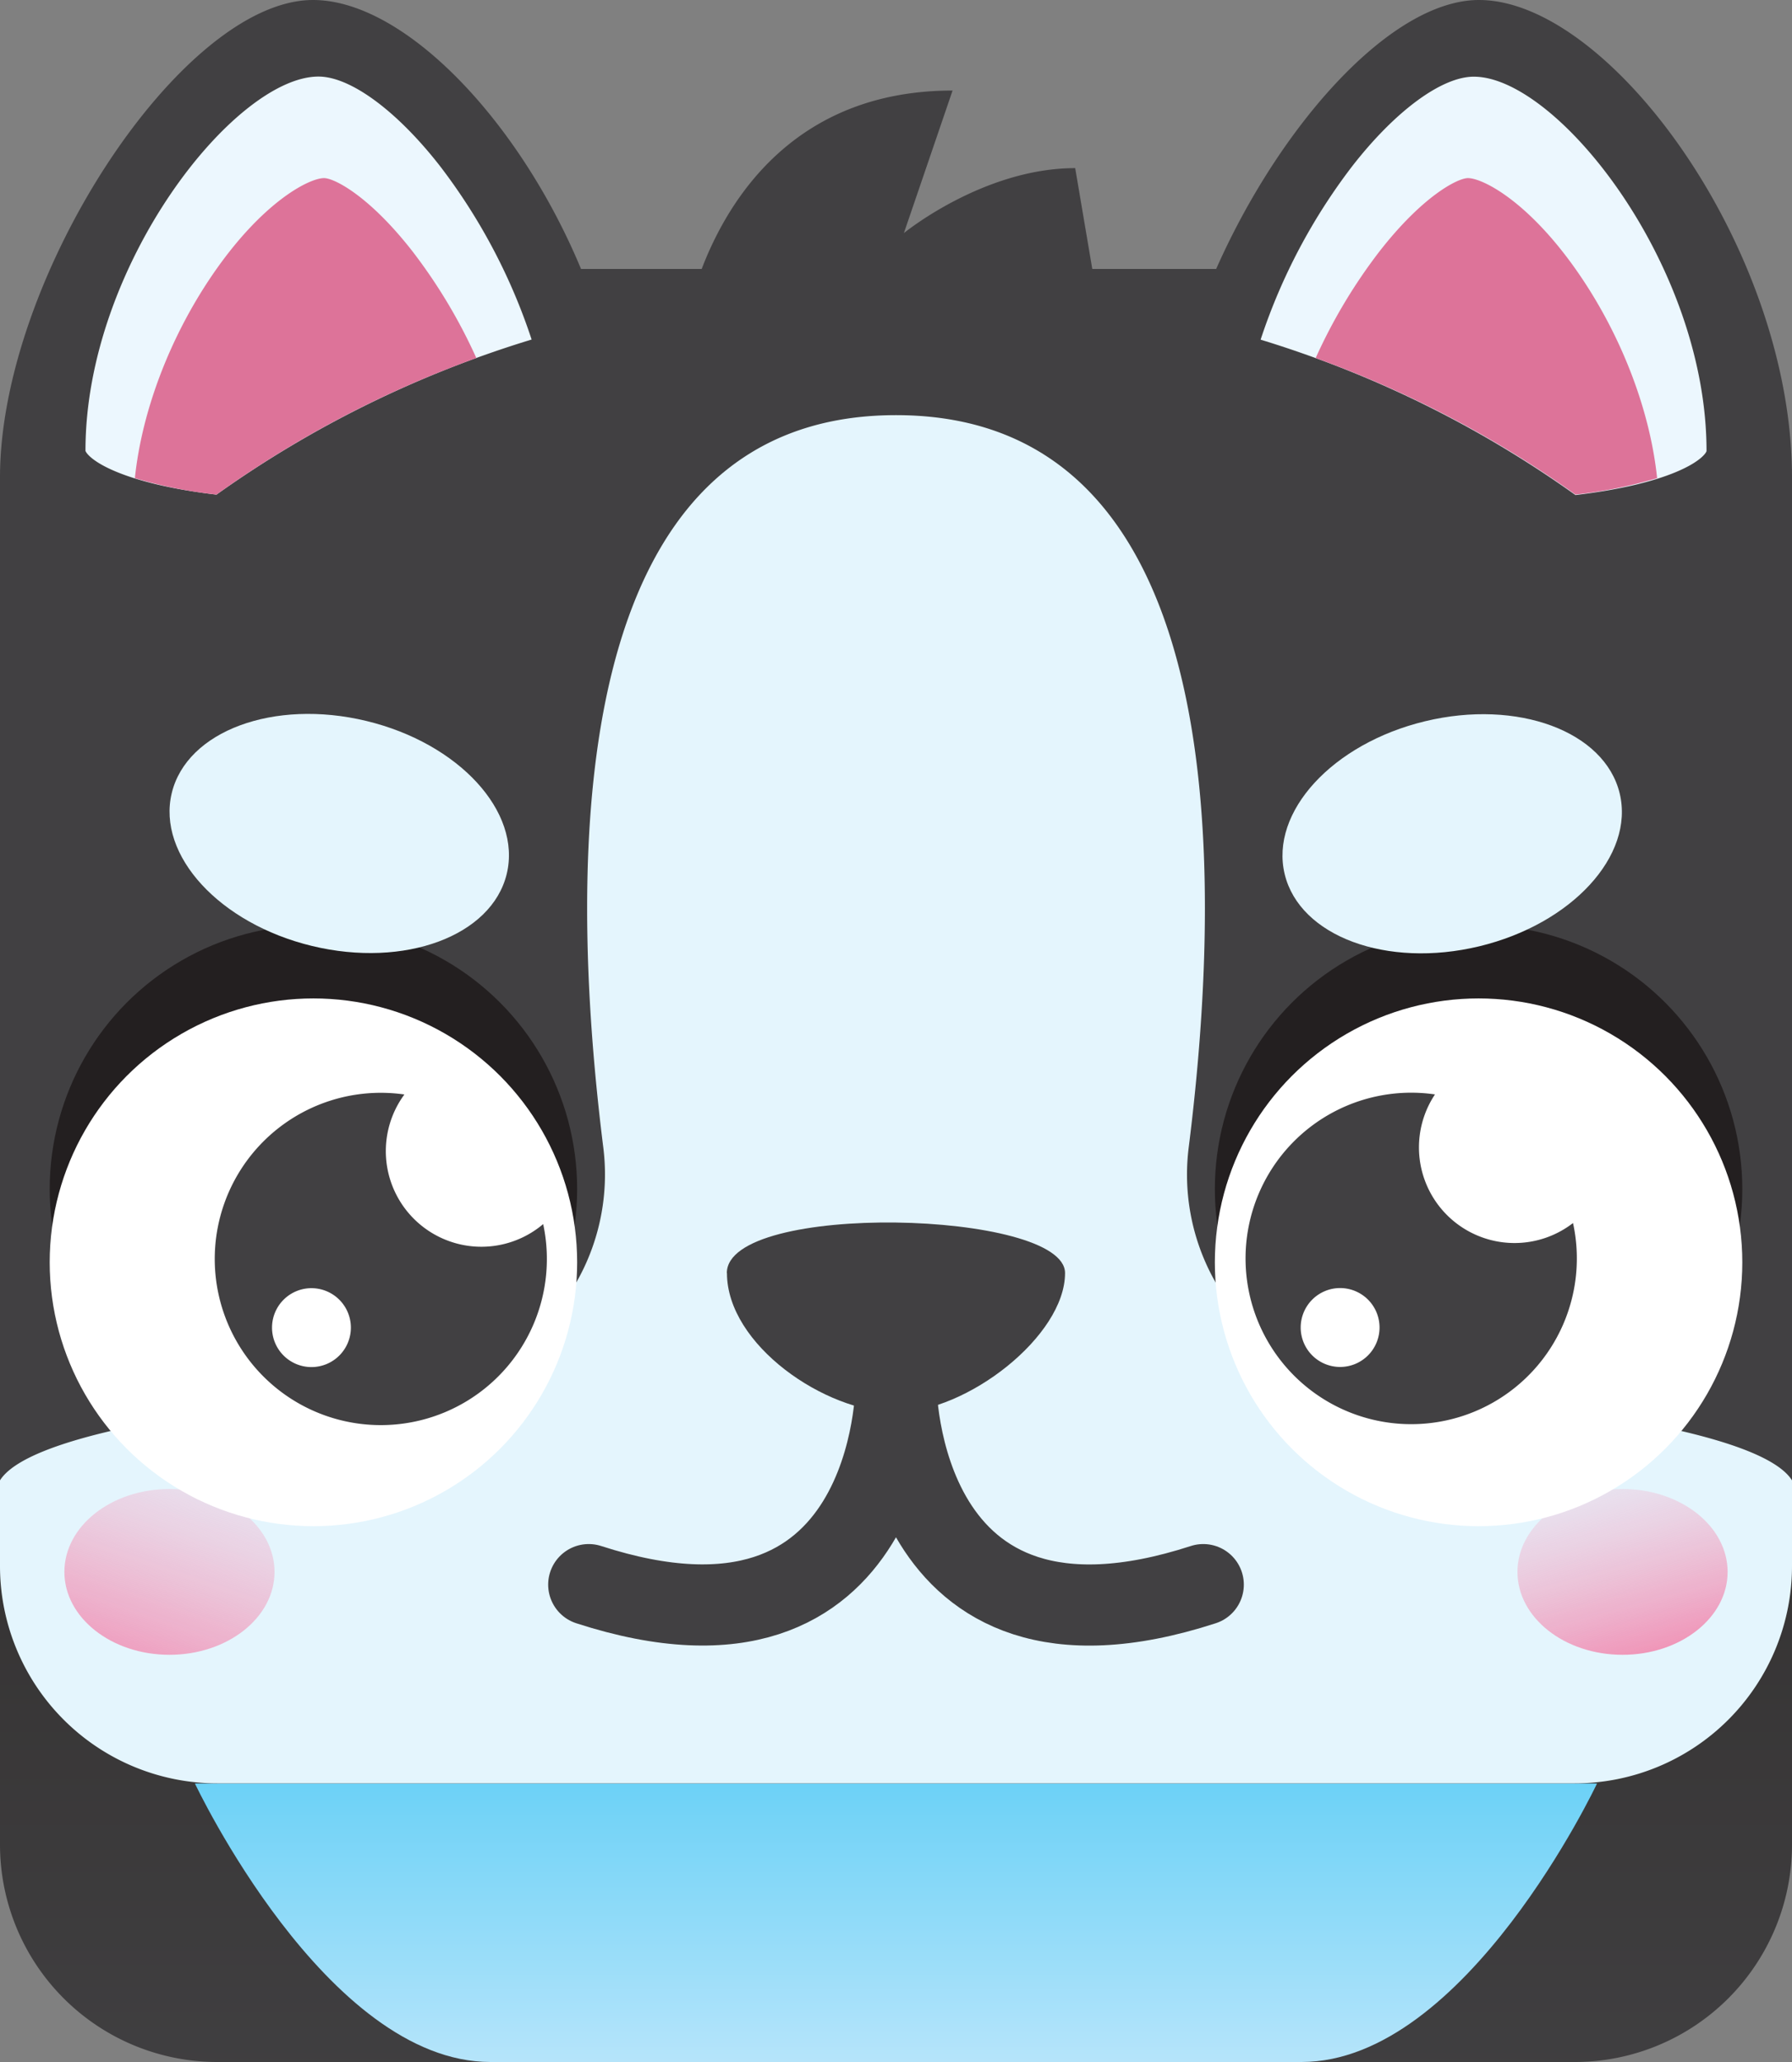 <svg xmlns="http://www.w3.org/2000/svg" xmlns:xlink="http://www.w3.org/1999/xlink" viewBox="0 0 300 345"><rect x="0" y="0" width="300" height="345" fill="#808080" stroke="none"/><defs><linearGradient id="A" x1="150" y1="356.11" x2="150" y2="161.16" gradientUnits="userSpaceOnUse"><stop offset="0" stop-color="#414042"/><stop offset=".52" stop-color="#353333"/></linearGradient><linearGradient id="B" x1="150" y1="351.03" x2="150" y2="245.21" gradientUnits="userSpaceOnUse"><stop offset="0" stop-color="#bfe7fb"/><stop offset=".69" stop-color="#4cc9f5"/></linearGradient><linearGradient id="C" x1="262.25" y1="228.71" x2="277.18" y2="283.22" gradientUnits="userSpaceOnUse"><stop offset="0" stop-color="#ecf7fe" stop-opacity=".1"/><stop offset="1" stop-color="#f27ba5"/></linearGradient><linearGradient id="D" x1="42.75" y1="221.44" x2="19.53" y2="288.68" xlink:href="#C"/></defs><path d="M263.62,345H36.38A36.38,36.38,0,0,1,0,308.62V259.14H300v49.48A36.38,36.38,0,0,1,263.62,345Z" fill="url(#A)"/><path d="M300 79.86C300 41.8 269.57 0 247.6 0c-14.78 0-33.4 21.06-44 45h-20.74L180 28.13c-15.4 0-28.68 10.87-28.68 10.87l8.15-23.85c-26.38 0-37.52 18.14-42 29.85h-20.2C86.86 20 67.6 0 52.4 0 30.43 0 0 46.5 0 79.86V262a36.38 36.38 0 0 0 36.38 36.38h227.24A36.38 36.38 0 0 0 300 262V79.86z" fill="#414042"/><path d="M32.63 298.4S54.6 345 82.1 345H217.9c27.5 0 49.46-46.6 49.46-46.6z" fill="url(#B)"/><path d="M232.22 232.8A36.39 36.39 0 0 1 199 192c6.22-49.48 6.08-122.54-49-122.54S94.8 142.55 101 192a36.39 36.39 0 0 1-33.24 40.78c-36.22 2.88-63.3 7.84-67.76 14.9V262a36.38 36.38 0 0 0 36.38 36.38h227.24A36.38 36.38 0 0 0 300 262v-14.32c-4.45-7.06-31.54-12.02-67.78-14.87z" fill="#e4f5fd"/><ellipse cx="271.63" cy="263" rx="17.59" ry="13.87" fill="url(#C)"/><ellipse cx="28.37" cy="263" rx="17.59" ry="13.87" fill="url(#D)"/><g fill="#231f20"><circle cx="247.53" cy="198.94" r="44.15"/><circle cx="52.47" cy="198.94" r="44.15"/></g><g fill="#fff"><circle cx="247.53" cy="211.2" r="44.15"/><circle cx="52.47" cy="211.2" r="44.15"/></g><path d="M90.94 204.8a16 16 0 0 1-23.24-21.68 28.12 28.12 0 0 0-3.91-.28 27.8 27.8 0 1 0 27.15 22zm-38.8 23.93a6.6 6.6 0 1 1 6.6-6.6 6.6 6.6 0 0 1-6.6 6.6zm211.2-24.1a16 16 0 0 1-23.11-21.52 27.73 27.73 0 1 0 23.11 21.52zm-39 24.08a6.6 6.6 0 1 1 6.61-6.6 6.6 6.6 0 0 1-6.64 6.6z" fill="#414042"/><path d="M98.56 265.13C150 281.8 150 231.83 150 231.83s0 50 51.44 33.3" fill="none" stroke="#414042" stroke-linecap="round" stroke-miterlimit="10" stroke-width="13.58"/><path d="M121.7 213c0 12 16.44 23.3 28.3 23.3s28.3-12.76 28.3-23.3-56.62-12-56.62 0z" fill="#414042"/><g fill="#e4f5fd"><ellipse cx="56.83" cy="139.45" rx="19.37" ry="28.85" transform="matrix(.234 -.972 .972 .234 -92.05 162.06)"/><ellipse cx="243.17" cy="139.53" rx="28.85" ry="19.37" transform="matrix(.972 -.234 .234 .972 -25.9 60.78)"/></g><path d="M246.73 12.83c-5.37 0-13.17 5.74-20.37 15a98.08 98.08 0 0 0-15.32 29 182.15 182.15 0 0 1 52.71 26c7-.83 12.82-2.16 16.94-3.9s5-3.25 5-3.48c.01-31.1-25-62.62-38.96-62.62z" fill="#ecf7fe"/><path d="M220.24 59.9a179.72 179.72 0 0 1 43.51 22.85A77 77 0 0 0 277.42 80c-1.16-11.15-5.8-23.44-12.87-33.85-8.4-12.35-16.3-16.35-18.8-16.35-1.72 0-7.6 3-14.84 12.3a89.54 89.54 0 0 0-10.66 17.82z" fill="#dd7399"/><path d="M14.3 75.38c0 .23.87 1.74 5 3.48s9.94 3.07 16.94 3.9A182.15 182.15 0 0 1 89 56.81a98.08 98.08 0 0 0-15.32-29c-7.2-9.24-15-15-20.37-15-14 .02-39 31.55-39 62.57z" fill="#ecf7fe"/><path d="M79.76 59.9a179.72 179.72 0 0 0-43.51 22.85A77 77 0 0 1 22.58 80c1.16-11.15 5.8-23.44 12.87-33.85 8.4-12.35 16.3-16.35 18.8-16.35 1.72 0 7.6 3 14.84 12.3a89.54 89.54 0 0 1 10.66 17.82z" fill="#dd7399"/></svg>